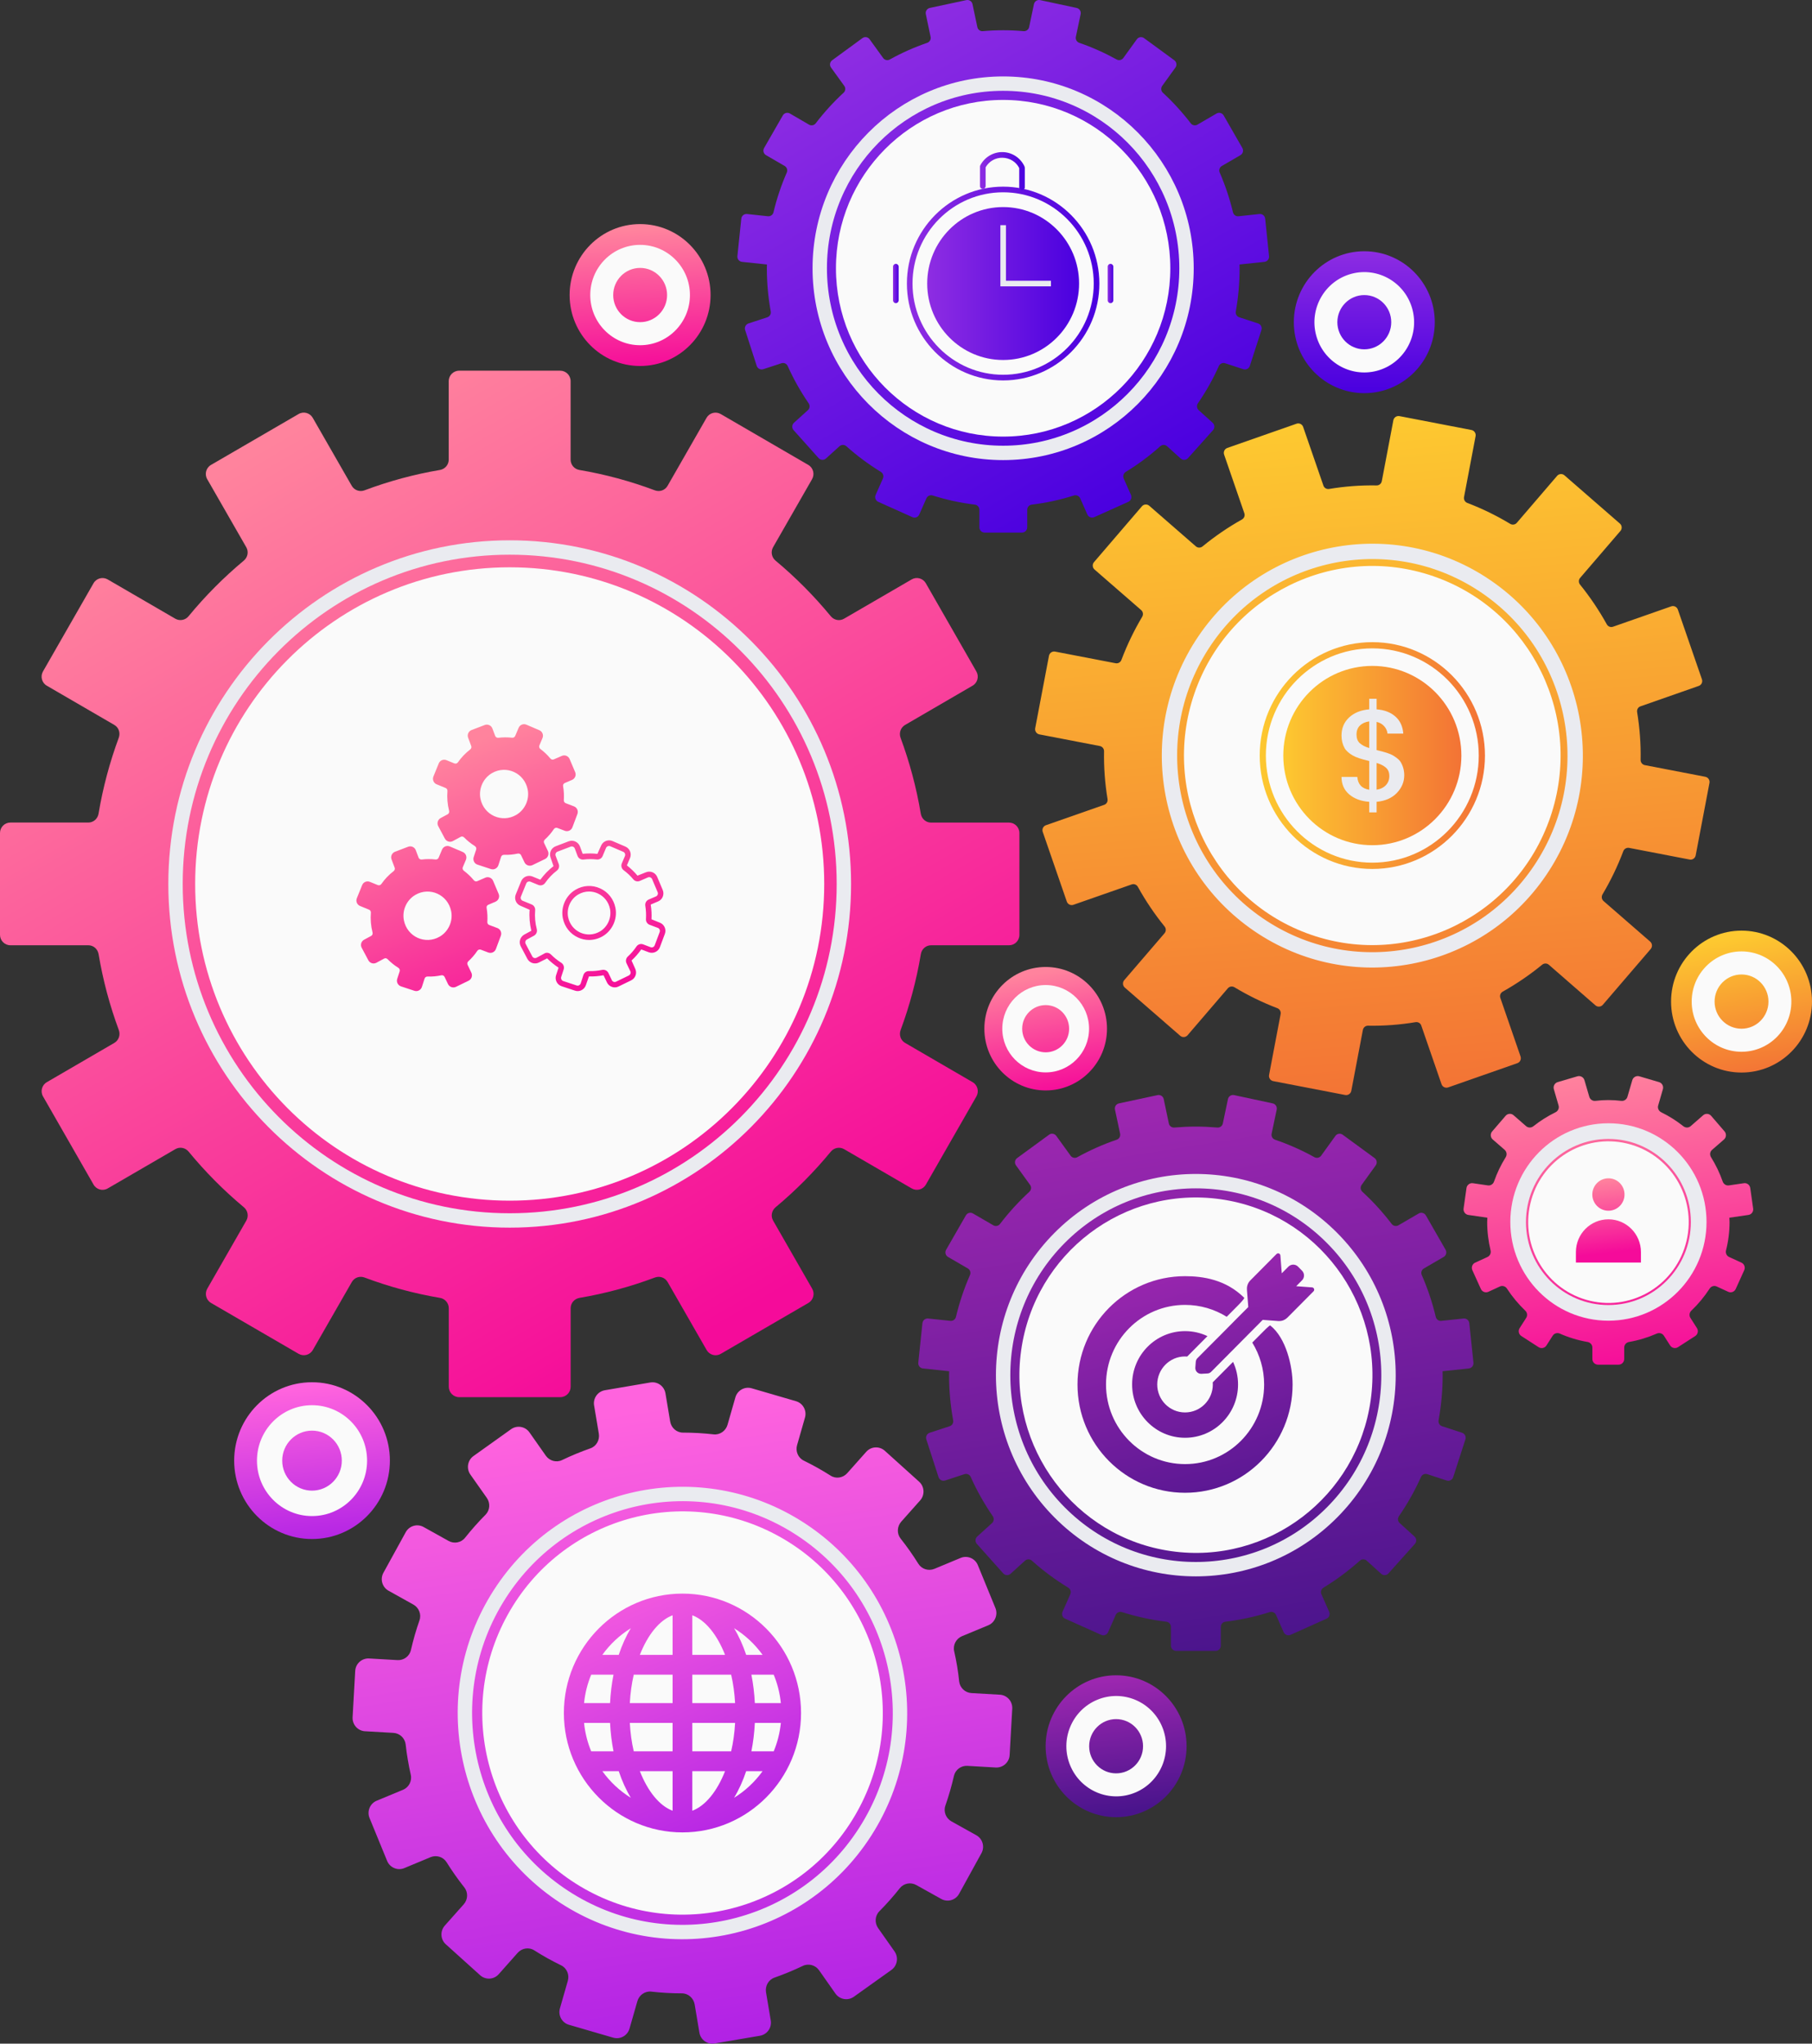 <svg width="133" height="150" viewBox="0 0 133 150" fill="none" xmlns="http://www.w3.org/2000/svg">
<rect x="0" y="0" width="133" height="150" fill="#333333" stroke="none"/>
<path d="M46.983 26.863C49.84 26.863 52.156 24.531 52.156 21.655C52.156 18.779 49.84 16.447 46.983 16.447C44.126 16.447 41.81 18.779 41.81 21.655C41.81 24.531 44.126 26.863 46.983 26.863Z" fill="url(#paint0_linear_8_548)"/>
<path d="M46.983 25.338C49.003 25.338 50.641 23.689 50.641 21.655C50.641 19.621 49.003 17.972 46.983 17.972C44.963 17.972 43.325 19.621 43.325 21.655C43.325 23.689 44.963 25.338 46.983 25.338Z" fill="#FAFAFA"/>
<path d="M48.964 21.655C48.964 22.754 48.078 23.645 46.986 23.645C45.895 23.645 45.009 22.754 45.009 21.655C45.009 20.556 45.895 19.664 46.986 19.664C48.078 19.664 48.964 20.556 48.964 21.655Z" fill="url(#paint1_linear_8_548)"/>
<path d="M22.902 112.96C26.058 112.96 28.617 110.384 28.617 107.206C28.617 104.029 26.058 101.453 22.902 101.453C19.746 101.453 17.188 104.029 17.188 107.206C17.188 110.384 19.746 112.96 22.902 112.96Z" fill="url(#paint2_linear_8_548)"/>
<path d="M22.902 111.275C25.134 111.275 26.944 109.454 26.944 107.207C26.944 104.959 25.134 103.138 22.902 103.138C20.671 103.138 18.861 104.959 18.861 107.207C18.861 109.454 20.671 111.275 22.902 111.275Z" fill="#FAFAFA"/>
<path d="M22.902 109.408C24.11 109.408 25.089 108.422 25.089 107.206C25.089 105.99 24.11 105.005 22.902 105.005C21.694 105.005 20.715 105.99 20.715 107.206C20.715 108.422 21.694 109.408 22.902 109.408Z" fill="url(#paint3_linear_8_548)"/>
<path d="M81.921 133.376C84.778 133.376 87.094 131.045 87.094 128.168C87.094 125.292 84.778 122.961 81.921 122.961C79.065 122.961 76.749 125.292 76.749 128.168C76.749 131.045 79.065 133.376 81.921 133.376Z" fill="url(#paint4_linear_8_548)"/>
<path d="M83.337 131.564C85.202 130.78 86.083 128.624 85.305 126.746C84.527 124.869 82.385 123.982 80.52 124.766C78.656 125.549 77.775 127.706 78.553 129.583C79.331 131.46 81.473 132.347 83.337 131.564Z" fill="#FAFAFA"/>
<path d="M81.921 130.159C83.013 130.159 83.899 129.268 83.899 128.169C83.899 127.069 83.013 126.178 81.921 126.178C80.83 126.178 79.944 127.069 79.944 128.169C79.944 129.268 80.83 130.159 81.921 130.159Z" fill="url(#paint5_linear_8_548)"/>
<path d="M127.827 78.722C130.684 78.722 133 76.39 133 73.514C133 70.638 130.684 68.306 127.827 68.306C124.971 68.306 122.655 70.638 122.655 73.514C122.655 76.39 124.971 78.722 127.827 78.722Z" fill="url(#paint6_linear_8_548)"/>
<path d="M127.827 77.197C129.848 77.197 131.485 75.548 131.485 73.514C131.485 71.48 129.848 69.831 127.827 69.831C125.807 69.831 124.169 71.48 124.169 73.514C124.169 75.548 125.807 77.197 127.827 77.197Z" fill="#FAFAFA"/>
<path d="M127.827 75.505C128.919 75.505 129.804 74.614 129.804 73.514C129.804 72.415 128.919 71.524 127.827 71.524C126.735 71.524 125.85 72.415 125.85 73.514C125.85 74.614 126.735 75.505 127.827 75.505Z" fill="url(#paint7_linear_8_548)"/>
<path d="M76.753 80.036C79.238 80.036 81.253 78.007 81.253 75.505C81.253 73.002 79.238 70.974 76.753 70.974C74.267 70.974 72.252 73.002 72.252 75.505C72.252 78.007 74.267 80.036 76.753 80.036Z" fill="url(#paint8_linear_8_548)"/>
<path d="M76.753 78.711C78.512 78.711 79.937 77.275 79.937 75.505C79.937 73.734 78.512 72.299 76.753 72.299C74.994 72.299 73.568 73.734 73.568 75.505C73.568 77.275 74.994 78.711 76.753 78.711Z" fill="#FAFAFA"/>
<path d="M78.473 75.505C78.473 76.462 77.703 77.237 76.752 77.237C75.802 77.237 75.028 76.462 75.028 75.505C75.028 74.548 75.798 73.772 76.752 73.772C77.703 73.772 78.473 74.548 78.473 75.505Z" fill="url(#paint9_linear_8_548)"/>
<path d="M100.139 28.857C102.996 28.857 105.312 26.525 105.312 23.649C105.312 20.773 102.996 18.441 100.139 18.441C97.283 18.441 94.967 20.773 94.967 23.649C94.967 26.525 97.283 28.857 100.139 28.857Z" fill="url(#paint10_linear_8_548)"/>
<path d="M101.074 27.214C103.026 26.692 104.19 24.676 103.672 22.71C103.155 20.744 101.152 19.573 99.199 20.094C97.247 20.615 96.083 22.631 96.601 24.597C97.118 26.563 99.121 27.735 101.074 27.214Z" fill="#FAFAFA"/>
<path d="M102.117 23.649C102.117 24.748 101.231 25.64 100.139 25.64C99.048 25.64 98.162 24.748 98.162 23.649C98.162 22.55 99.048 21.658 100.139 21.658C101.231 21.658 102.117 22.546 102.117 23.649Z" fill="url(#paint11_linear_8_548)"/>
<path d="M70.254 122.302C70.192 121.931 70.12 121.563 70.037 121.199C69.932 120.741 70.178 120.271 70.608 120.093L72.538 119.292C73.03 119.088 73.265 118.517 73.062 118.022L71.772 114.874C71.57 114.379 71.002 114.143 70.511 114.347L68.588 115.147C68.157 115.325 67.659 115.176 67.409 114.78C67.008 114.135 66.571 113.517 66.104 112.927C65.815 112.56 65.841 112.036 66.151 111.686L67.539 110.125C67.894 109.725 67.861 109.11 67.463 108.753L64.944 106.482C64.546 106.125 63.936 106.158 63.581 106.559L62.186 108.127C61.875 108.476 61.358 108.56 60.968 108.309C60.332 107.905 59.674 107.537 58.998 107.206C58.579 107.003 58.376 106.518 58.506 106.067L59.085 104.047C59.233 103.531 58.937 102.992 58.423 102.843L55.174 101.897C54.66 101.747 54.126 102.046 53.977 102.563L53.399 104.579C53.269 105.026 52.842 105.328 52.38 105.278C51.639 105.194 50.887 105.15 50.128 105.15C49.661 105.15 49.271 104.801 49.191 104.339L48.844 102.268C48.754 101.737 48.255 101.38 47.731 101.471L44.399 102.039C43.871 102.13 43.517 102.632 43.607 103.159L43.954 105.23C44.03 105.692 43.773 106.151 43.336 106.304C42.62 106.555 41.926 106.842 41.254 107.166C40.834 107.366 40.332 107.225 40.065 106.846L38.861 105.132C38.554 104.695 37.95 104.59 37.513 104.899L34.755 106.868C34.321 107.177 34.216 107.785 34.523 108.225L35.731 109.939C35.998 110.322 35.966 110.846 35.637 111.177C35.105 111.712 34.603 112.279 34.133 112.869C33.844 113.233 33.327 113.328 32.922 113.098L31.093 112.079C30.627 111.817 30.038 111.988 29.781 112.458L28.144 115.435C27.883 115.904 28.053 116.497 28.52 116.756L30.341 117.771C30.746 117.997 30.945 118.484 30.79 118.928C30.54 119.642 30.33 120.37 30.161 121.112C30.056 121.567 29.633 121.876 29.17 121.847L27.092 121.727C26.56 121.698 26.101 122.105 26.072 122.644L25.881 126.043C25.852 126.578 26.257 127.04 26.792 127.069L28.874 127.189C29.34 127.215 29.723 127.575 29.777 128.045C29.817 128.416 29.868 128.787 29.933 129.158C29.994 129.53 30.067 129.897 30.15 130.261C30.255 130.72 30.009 131.189 29.579 131.367L27.648 132.168C27.157 132.372 26.922 132.943 27.124 133.438L28.415 136.586C28.617 137.081 29.185 137.318 29.676 137.114L31.599 136.313C32.029 136.135 32.528 136.284 32.778 136.681C33.179 137.325 33.616 137.943 34.082 138.533C34.372 138.901 34.346 139.425 34.035 139.774L32.647 141.335C32.293 141.736 32.326 142.351 32.723 142.707L35.243 144.978C35.64 145.335 36.251 145.302 36.605 144.902L37.997 143.333C38.308 142.984 38.825 142.9 39.215 143.151C39.851 143.555 40.509 143.923 41.185 144.25C41.605 144.454 41.807 144.938 41.677 145.389L41.098 147.409C40.95 147.926 41.247 148.465 41.76 148.614L45.009 149.56C45.523 149.709 46.058 149.411 46.206 148.894L46.784 146.878C46.914 146.43 47.341 146.128 47.803 146.179C48.544 146.263 49.296 146.306 50.052 146.306C50.518 146.306 50.908 146.656 50.988 147.118L51.335 149.189C51.425 149.72 51.924 150.077 52.448 149.986L55.781 149.418C56.309 149.327 56.663 148.825 56.573 148.297L56.226 146.226C56.15 145.764 56.406 145.306 56.844 145.153C57.559 144.902 58.253 144.614 58.929 144.29C59.349 144.09 59.851 144.232 60.118 144.611L61.322 146.325C61.63 146.761 62.233 146.867 62.67 146.558L65.428 144.589C65.862 144.279 65.967 143.672 65.66 143.231L64.453 141.517C64.185 141.135 64.218 140.611 64.546 140.28C65.078 139.745 65.58 139.177 66.046 138.588C66.336 138.224 66.853 138.129 67.257 138.358L69.086 139.377C69.553 139.639 70.142 139.468 70.398 138.999L72.036 136.022C72.296 135.552 72.126 134.959 71.66 134.701L69.838 133.686C69.433 133.46 69.235 132.972 69.39 132.528C69.639 131.815 69.849 131.087 70.019 130.345C70.124 129.89 70.547 129.58 71.009 129.61L73.088 129.73C73.619 129.759 74.078 129.351 74.107 128.813L74.299 125.414C74.328 124.879 73.923 124.416 73.388 124.387L71.306 124.267C70.84 124.242 70.456 123.881 70.402 123.412C70.366 123.044 70.315 122.673 70.254 122.302Z" fill="url(#paint12_linear_8_548)"/>
<path d="M63.496 134.462C68.286 127.009 66.167 117.057 58.764 112.234C51.361 107.412 41.476 109.545 36.686 116.999C31.896 124.453 34.015 134.405 41.419 139.227C48.822 144.049 58.706 141.916 63.496 134.462Z" stroke="#EAEBF0" stroke-width="1.056" stroke-miterlimit="10"/>
<path d="M62.928 132.949C66.888 125.814 64.353 116.799 57.267 112.813C50.181 108.826 41.227 111.378 37.267 118.513C33.308 125.647 35.843 134.662 42.929 138.649C50.015 142.635 58.969 140.083 62.928 132.949Z" fill="#FAFAFA"/>
<path d="M50.092 116.967C45.291 116.967 41.388 120.897 41.388 125.73C41.388 130.563 45.291 134.493 50.092 134.493C54.892 134.493 58.796 130.563 58.796 125.73C58.796 120.897 54.892 116.967 50.092 116.967ZM46.304 119.507C45.953 120.082 45.657 120.741 45.414 121.461H44.211C44.775 120.679 45.483 120.013 46.304 119.507ZM43.394 122.917H45.031C44.901 123.576 44.814 124.274 44.778 125.002H42.87C42.942 124.271 43.123 123.568 43.394 122.917ZM43.394 128.543C43.123 127.892 42.942 127.189 42.87 126.458H44.778C44.814 127.186 44.901 127.881 45.031 128.543H43.394ZM44.211 129.999H45.414C45.657 130.719 45.953 131.378 46.304 131.953C45.483 131.447 44.775 130.781 44.211 129.999ZM49.369 132.903C48.396 132.539 47.543 131.469 46.965 129.999H49.369V132.903ZM49.369 128.543H46.517C46.365 127.888 46.267 127.186 46.228 126.458H49.369V128.543ZM49.369 125.002H46.228C46.267 124.274 46.365 123.572 46.517 122.917H49.369V125.002ZM49.369 121.461H46.965C47.543 119.991 48.396 118.921 49.369 118.557V121.461ZM56.79 122.917C57.061 123.568 57.241 124.271 57.314 125.002H55.405C55.369 124.274 55.282 123.576 55.152 122.917H56.79ZM55.973 121.461H54.769C54.527 120.741 54.23 120.082 53.88 119.507C54.7 120.013 55.409 120.679 55.973 121.461ZM50.815 118.557C51.787 118.921 52.64 119.991 53.218 121.461H50.815V118.557ZM50.815 122.917H53.667C53.818 123.572 53.916 124.274 53.956 125.002H50.815V122.917ZM50.815 132.903V129.999H53.218C52.64 131.469 51.787 132.539 50.815 132.903ZM50.815 128.543V126.458H53.956C53.916 127.186 53.818 127.888 53.667 128.543H50.815ZM53.88 131.953C54.23 131.378 54.527 130.719 54.769 129.999H55.973C55.409 130.781 54.7 131.447 53.88 131.953ZM56.79 128.543H55.152C55.282 127.881 55.369 127.186 55.405 126.458H57.314C57.241 127.189 57.061 127.892 56.79 128.543Z" fill="url(#paint13_linear_8_548)"/>
<path d="M126.949 89.691C126.949 89.585 126.938 89.483 126.935 89.377L128.33 89.174C128.558 89.141 128.717 88.93 128.681 88.701L128.467 87.198C128.435 86.968 128.225 86.808 127.997 86.845L126.899 87.005C126.7 87.034 126.515 86.914 126.447 86.725C126.226 86.095 125.937 85.494 125.59 84.938C125.478 84.759 125.507 84.53 125.666 84.395L126.541 83.635C126.714 83.482 126.732 83.22 126.584 83.045L125.597 81.899C125.445 81.724 125.185 81.706 125.012 81.855L124.094 82.656C123.942 82.79 123.718 82.79 123.559 82.663C123.056 82.266 122.514 81.921 121.932 81.637C121.748 81.546 121.65 81.338 121.708 81.142L122.055 79.945C122.12 79.723 121.994 79.49 121.773 79.424L120.327 78.998C120.107 78.933 119.875 79.06 119.81 79.282L119.452 80.505C119.395 80.701 119.203 80.825 119.001 80.8C118.69 80.763 118.375 80.742 118.054 80.742C117.732 80.742 117.417 80.763 117.107 80.8C116.904 80.825 116.713 80.701 116.655 80.505L116.297 79.282C116.232 79.06 116 78.933 115.78 78.998L114.334 79.424C114.114 79.49 113.987 79.723 114.052 79.945L114.399 81.142C114.457 81.342 114.359 81.546 114.175 81.637C113.597 81.921 113.051 82.266 112.548 82.663C112.389 82.79 112.169 82.79 112.014 82.656L111.095 81.855C110.922 81.702 110.658 81.724 110.51 81.899L109.523 83.045C109.371 83.22 109.393 83.486 109.566 83.635L110.441 84.395C110.597 84.534 110.626 84.763 110.517 84.938C110.17 85.494 109.881 86.091 109.66 86.725C109.595 86.914 109.407 87.034 109.209 87.005L108.11 86.845C107.882 86.812 107.672 86.972 107.64 87.198L107.427 88.701C107.394 88.93 107.553 89.141 107.777 89.174L109.172 89.377C109.169 89.483 109.158 89.585 109.158 89.691C109.158 90.411 109.248 91.106 109.407 91.776C109.454 91.972 109.364 92.176 109.18 92.26L108.276 92.675C108.066 92.769 107.976 93.02 108.07 93.228L108.695 94.607C108.789 94.818 109.039 94.909 109.245 94.815L110.091 94.425C110.279 94.338 110.499 94.407 110.611 94.582C110.994 95.171 111.446 95.713 111.952 96.198C112.1 96.336 112.133 96.558 112.021 96.729L111.54 97.482C111.417 97.675 111.471 97.937 111.667 98.061L112.935 98.88C113.127 99.003 113.387 98.949 113.51 98.752L113.969 98.035C114.081 97.861 114.302 97.799 114.49 97.882C115.133 98.166 115.816 98.374 116.528 98.498C116.731 98.534 116.879 98.701 116.879 98.909V99.746C116.879 99.979 117.067 100.164 117.294 100.164H118.802C119.033 100.164 119.217 99.975 119.217 99.746V98.909C119.217 98.701 119.366 98.534 119.568 98.498C120.28 98.374 120.963 98.163 121.607 97.882C121.795 97.799 122.015 97.861 122.127 98.035L122.586 98.752C122.709 98.945 122.966 99.003 123.161 98.88L124.43 98.061C124.621 97.937 124.679 97.675 124.556 97.482L124.076 96.729C123.967 96.558 124 96.336 124.144 96.198C124.654 95.713 125.102 95.171 125.485 94.582C125.597 94.407 125.818 94.338 126.006 94.425L126.852 94.815C127.061 94.909 127.307 94.818 127.401 94.607L128.026 93.228C128.12 93.017 128.03 92.769 127.82 92.675L126.917 92.26C126.732 92.176 126.642 91.972 126.689 91.776C126.859 91.106 126.949 90.407 126.949 89.691Z" fill="url(#paint14_linear_8_548)"/>
<path d="M118.057 96.361C121.716 96.361 124.683 93.375 124.683 89.691C124.683 86.006 121.716 83.02 118.057 83.02C114.398 83.02 111.432 86.006 111.432 89.691C111.432 93.375 114.398 96.361 118.057 96.361Z" stroke="#EAEBF0" stroke-width="1.15" stroke-miterlimit="10"/>
<path d="M123.793 91.065C124.541 87.877 122.58 84.682 119.413 83.929C116.247 83.176 113.073 85.15 112.326 88.339C111.578 91.527 113.539 94.722 116.706 95.475C119.872 96.228 123.046 94.253 123.793 91.065Z" fill="#FAFAFA"/>
<path d="M119.239 87.674C119.239 88.333 118.708 88.864 118.057 88.864C117.403 88.864 116.875 88.329 116.875 87.674C116.875 87.016 117.406 86.484 118.057 86.484C118.711 86.481 119.239 87.016 119.239 87.674Z" fill="url(#paint15_linear_8_548)"/>
<path d="M120.443 92.668H115.671V91.896C115.671 90.568 116.741 89.494 118.057 89.494C119.376 89.494 120.443 90.571 120.443 91.896V92.668Z" fill="url(#paint16_linear_8_548)"/>
<path d="M105.89 100.932C105.89 100.838 105.883 100.739 105.883 100.645L107.81 100.441C108.019 100.419 108.171 100.23 108.15 100.019L107.846 97.118C107.824 96.907 107.636 96.754 107.427 96.776L105.793 96.947C105.601 96.969 105.428 96.842 105.384 96.653C105.131 95.594 104.788 94.567 104.358 93.588C104.278 93.41 104.343 93.199 104.513 93.101L105.966 92.256C106.147 92.151 106.212 91.914 106.107 91.732L104.658 89.207C104.553 89.025 104.318 88.959 104.137 89.065L102.641 89.934C102.475 90.029 102.265 89.986 102.149 89.833C101.502 88.985 100.783 88.195 99.999 87.474C99.854 87.343 99.832 87.125 99.944 86.969L100.978 85.535C101.101 85.364 101.065 85.123 100.895 85L98.553 83.286C98.383 83.162 98.144 83.198 98.021 83.369L96.97 84.825C96.858 84.981 96.648 85.025 96.478 84.934C95.56 84.425 94.595 83.995 93.59 83.653C93.406 83.591 93.297 83.402 93.337 83.213L93.709 81.441C93.752 81.233 93.622 81.029 93.416 80.986L90.582 80.378C90.376 80.334 90.174 80.465 90.131 80.673L89.755 82.46C89.715 82.649 89.541 82.776 89.35 82.758C88.829 82.714 88.305 82.689 87.774 82.689C87.243 82.689 86.719 82.714 86.198 82.758C86.006 82.776 85.833 82.649 85.793 82.46L85.417 80.673C85.374 80.465 85.171 80.334 84.965 80.378L82.132 80.986C81.925 81.029 81.795 81.233 81.839 81.441L82.215 83.213C82.254 83.402 82.146 83.591 81.962 83.653C80.957 83.995 79.992 84.428 79.074 84.934C78.904 85.029 78.694 84.981 78.582 84.825L77.53 83.369C77.407 83.198 77.169 83.158 76.999 83.286L74.656 85C74.487 85.123 74.447 85.364 74.573 85.535L75.607 86.969C75.723 87.125 75.698 87.343 75.553 87.474C74.772 88.195 74.049 88.985 73.402 89.833C73.287 89.986 73.077 90.029 72.911 89.934L71.414 89.065C71.234 88.959 70.999 89.021 70.894 89.207L69.444 91.732C69.339 91.914 69.401 92.151 69.585 92.256L71.038 93.101C71.208 93.199 71.273 93.406 71.194 93.588C70.767 94.567 70.42 95.59 70.167 96.653C70.124 96.842 69.95 96.966 69.759 96.947L68.125 96.776C67.915 96.754 67.727 96.907 67.706 97.118L67.402 100.019C67.38 100.23 67.532 100.419 67.742 100.441L69.668 100.645C69.668 100.739 69.661 100.834 69.661 100.932C69.661 102.064 69.766 103.174 69.961 104.248C69.997 104.437 69.889 104.623 69.704 104.681L68.237 105.161C68.038 105.227 67.926 105.445 67.991 105.645L68.888 108.418C68.953 108.618 69.169 108.731 69.368 108.666L70.789 108.2C70.973 108.138 71.172 108.229 71.251 108.407C71.703 109.419 72.249 110.384 72.871 111.286C72.979 111.446 72.958 111.661 72.817 111.788L71.729 112.775C71.573 112.916 71.559 113.16 71.7 113.317L73.637 115.482C73.778 115.639 74.02 115.653 74.176 115.511L75.235 114.55C75.379 114.419 75.596 114.419 75.741 114.55C76.565 115.289 77.458 115.952 78.409 116.53C78.575 116.632 78.64 116.836 78.56 117.014L77.989 118.303C77.902 118.495 77.989 118.725 78.184 118.808L80.83 119.995C81.022 120.082 81.25 119.995 81.333 119.798L81.893 118.532C81.972 118.354 82.171 118.266 82.356 118.324C83.404 118.656 84.488 118.896 85.609 119.03C85.8 119.052 85.945 119.212 85.945 119.409V120.785C85.945 120.996 86.115 121.17 86.328 121.17H89.223C89.433 121.17 89.607 120.999 89.607 120.785V119.409C89.607 119.216 89.751 119.052 89.943 119.03C91.063 118.896 92.148 118.656 93.196 118.324C93.38 118.266 93.579 118.354 93.659 118.532L94.219 119.798C94.306 119.991 94.53 120.079 94.721 119.995L97.367 118.808C97.559 118.721 97.645 118.495 97.562 118.303L96.991 117.014C96.912 116.836 96.98 116.632 97.143 116.53C98.094 115.952 98.983 115.289 99.811 114.55C99.955 114.419 100.172 114.419 100.317 114.55L101.376 115.511C101.531 115.653 101.773 115.642 101.914 115.482L103.852 113.317C103.993 113.16 103.982 112.916 103.823 112.775L102.735 111.788C102.594 111.657 102.569 111.446 102.681 111.286C103.302 110.384 103.845 109.419 104.3 108.407C104.38 108.229 104.578 108.138 104.763 108.2L106.183 108.666C106.382 108.731 106.599 108.622 106.664 108.418L107.56 105.645C107.625 105.445 107.517 105.227 107.315 105.161L105.847 104.681C105.666 104.623 105.558 104.437 105.59 104.248C105.786 103.174 105.89 102.064 105.89 100.932Z" fill="url(#paint17_linear_8_548)"/>
<path d="M97.774 111.003C103.297 105.442 103.297 96.425 97.774 90.864C92.25 85.303 83.295 85.303 77.771 90.864C72.248 96.425 72.248 105.442 77.771 111.003C83.295 116.564 92.25 116.564 97.774 111.003Z" stroke="#EAEBF0" stroke-width="1.056" stroke-miterlimit="10"/>
<path d="M100.61 102.75C101.605 95.617 96.668 89.021 89.583 88.019C82.497 87.017 75.947 91.988 74.951 99.121C73.956 106.255 78.893 112.85 85.979 113.852C93.064 114.854 99.615 109.884 100.61 102.75Z" fill="#FAFAFA"/>
<path d="M86.982 109.565C91.345 109.565 94.876 106.006 94.876 101.617C94.876 100.267 94.396 98.196 93.236 97.286C93.185 97.246 92.639 97.814 92.639 97.814L91.916 98.541C92.466 99.437 92.787 100.488 92.787 101.617C92.787 104.845 90.188 107.461 86.986 107.461C83.78 107.461 81.181 104.845 81.181 101.617C81.181 98.389 83.78 95.776 86.982 95.776C88.106 95.776 89.151 96.096 90.04 96.649L90.694 95.99C90.694 95.99 91.388 95.314 91.323 95.252C89.968 93.912 88.291 93.668 86.982 93.668C82.623 93.668 79.088 97.228 79.088 101.617C79.084 106.006 82.623 109.565 86.982 109.565Z" fill="url(#paint18_linear_8_548)"/>
<path d="M86.982 99.56C87.033 99.56 87.087 99.564 87.138 99.568L88.594 98.101L88.627 98.068C88.128 97.832 87.572 97.701 86.982 97.701C84.835 97.701 83.097 99.451 83.097 101.613C83.097 103.775 84.835 105.529 86.982 105.529C89.129 105.529 90.872 103.778 90.872 101.617C90.872 101.027 90.742 100.467 90.507 99.961L90.474 99.99L89.014 101.46C89.017 101.511 89.021 101.562 89.021 101.617C89.021 102.748 88.11 103.669 86.979 103.669C85.851 103.669 84.94 102.748 84.94 101.617C84.944 100.481 85.855 99.56 86.982 99.56Z" fill="url(#paint19_linear_8_548)"/>
<path d="M95.14 94.404L95.567 93.974C95.762 93.778 95.762 93.461 95.567 93.264L95.274 92.966C95.176 92.868 95.046 92.82 94.92 92.82C94.797 92.82 94.667 92.871 94.569 92.966L94.081 93.457L93.98 92.147C93.973 92.053 93.897 91.991 93.814 91.991C93.77 91.991 93.731 92.005 93.694 92.042L91.771 93.981C91.598 94.156 91.508 94.4 91.526 94.644L91.529 94.72L91.623 95.932L90.926 96.631L89.675 97.894L89.646 97.923L88.431 99.142L87.893 99.684C87.821 99.753 87.777 99.848 87.77 99.95L87.737 100.376C87.719 100.623 87.911 100.834 88.157 100.834H88.182L88.627 100.809C88.731 100.805 88.829 100.761 88.901 100.685L92.682 96.875L93.781 96.958L93.828 96.962C93.85 96.962 93.871 96.962 93.893 96.962C94.117 96.962 94.327 96.875 94.49 96.715L96.413 94.778C96.514 94.677 96.449 94.502 96.308 94.491L95.14 94.404Z" fill="url(#paint20_linear_8_548)"/>
<path d="M124.462 62.785L125.474 57.465C125.514 57.258 125.377 57.054 125.171 57.014L120.728 56.158C120.548 56.122 120.417 55.962 120.421 55.776C120.443 54.586 120.352 53.411 120.164 52.264C120.136 52.079 120.237 51.901 120.414 51.842L124.686 50.346C124.885 50.277 124.99 50.059 124.921 49.859L123.154 44.742C123.085 44.542 122.868 44.436 122.669 44.505L118.393 46.001C118.22 46.063 118.028 45.987 117.938 45.823C117.37 44.797 116.712 43.821 115.975 42.908C115.859 42.762 115.859 42.559 115.979 42.417L118.939 38.97C119.076 38.81 119.058 38.566 118.899 38.428L114.829 34.887C114.67 34.749 114.428 34.767 114.291 34.927L111.334 38.373C111.211 38.515 111.009 38.544 110.85 38.45C109.859 37.853 108.807 37.336 107.701 36.914C107.528 36.849 107.427 36.67 107.459 36.485L108.308 32.012C108.348 31.805 108.211 31.601 108.005 31.561L102.72 30.542C102.514 30.502 102.312 30.64 102.272 30.847L101.423 35.32C101.386 35.502 101.227 35.633 101.043 35.629C99.861 35.608 98.694 35.699 97.555 35.888C97.371 35.917 97.194 35.815 97.136 35.637L95.65 31.335C95.581 31.135 95.365 31.029 95.166 31.099L90.084 32.878C89.885 32.947 89.78 33.166 89.849 33.366L91.334 37.671C91.396 37.846 91.32 38.039 91.157 38.13C90.138 38.701 89.169 39.363 88.265 40.106C88.121 40.222 87.918 40.222 87.777 40.102L84.354 37.121C84.195 36.983 83.953 37.001 83.816 37.161L80.299 41.259C80.161 41.419 80.18 41.663 80.338 41.802L83.762 44.779C83.903 44.902 83.931 45.106 83.838 45.266C83.245 46.263 82.731 47.322 82.312 48.436C82.247 48.611 82.07 48.712 81.886 48.68L77.443 47.825C77.237 47.785 77.035 47.923 76.995 48.13L75.983 53.451C75.943 53.658 76.081 53.862 76.287 53.902L80.729 54.757C80.91 54.794 81.04 54.954 81.036 55.139C81.014 56.33 81.105 57.505 81.293 58.651C81.322 58.837 81.221 59.015 81.043 59.074L76.771 60.569C76.572 60.638 76.467 60.857 76.536 61.057L78.303 66.174C78.372 66.374 78.589 66.479 78.788 66.41L83.064 64.915C83.237 64.853 83.429 64.929 83.519 65.093C84.087 66.119 84.745 67.094 85.482 68.004C85.598 68.15 85.598 68.354 85.478 68.496L82.518 71.942C82.381 72.102 82.399 72.346 82.558 72.484L86.628 76.025C86.787 76.163 87.029 76.145 87.167 75.985L90.123 72.539C90.246 72.397 90.449 72.368 90.608 72.462C91.598 73.059 92.65 73.576 93.756 73.998C93.93 74.064 94.031 74.242 93.998 74.427L93.149 78.9C93.109 79.108 93.246 79.311 93.452 79.351L98.737 80.37C98.943 80.41 99.145 80.272 99.185 80.065L100.035 75.592C100.071 75.41 100.23 75.279 100.414 75.283C101.596 75.305 102.764 75.214 103.902 75.024C104.087 74.995 104.264 75.097 104.322 75.275L105.807 79.577C105.876 79.777 106.093 79.883 106.292 79.814L111.374 78.034C111.572 77.965 111.677 77.746 111.609 77.546L110.123 73.241C110.062 73.066 110.137 72.874 110.3 72.783C111.319 72.211 112.288 71.549 113.195 70.806C113.34 70.69 113.542 70.69 113.683 70.81L117.106 73.791C117.266 73.929 117.508 73.911 117.645 73.751L121.162 69.653C121.299 69.493 121.281 69.249 121.122 69.111L117.699 66.134C117.558 66.01 117.529 65.806 117.623 65.646C118.216 64.649 118.729 63.59 119.149 62.476C119.214 62.301 119.391 62.2 119.575 62.232L124.018 63.088C124.22 63.131 124.422 62.993 124.462 62.785Z" fill="url(#paint21_linear_8_548)"/>
<path d="M113.037 63.895C117.663 57.051 115.902 47.727 109.105 43.069C102.307 38.411 93.046 40.184 88.42 47.028C83.794 53.872 85.554 63.196 92.352 67.854C99.15 72.511 108.411 70.739 113.037 63.895Z" stroke="#EAEBF0" stroke-width="1.127" stroke-miterlimit="10"/>
<path d="M113.794 59.971C116.272 52.704 112.43 44.79 105.212 42.295C97.993 39.8 90.133 43.669 87.655 50.936C85.177 58.203 89.019 66.117 96.238 68.612C103.456 71.107 111.316 67.239 113.794 59.971Z" fill="#FAFAFA"/>
<path d="M100.729 63.779C96.171 63.779 92.462 60.045 92.462 55.456C92.462 50.867 96.171 47.133 100.729 47.133C105.287 47.133 108.995 50.867 108.995 55.456C108.995 60.045 105.287 63.779 100.729 63.779ZM100.729 47.588C96.42 47.588 92.914 51.118 92.914 55.452C92.914 59.79 96.42 63.317 100.729 63.317C105.037 63.317 108.54 59.787 108.54 55.452C108.54 51.118 105.037 47.588 100.729 47.588Z" fill="url(#paint22_linear_8_548)"/>
<path d="M107.264 55.456C107.264 59.092 104.34 62.036 100.729 62.036C97.121 62.036 94.193 59.092 94.193 55.456C94.193 51.824 97.118 48.876 100.729 48.876C104.336 48.876 107.264 51.82 107.264 55.456Z" fill="url(#paint23_linear_8_548)"/>
<path d="M103.071 56.897C103.071 57.389 102.89 57.822 102.529 58.2C102.167 58.575 101.672 58.793 101.043 58.851V59.627H100.501V58.851C99.89 58.808 99.402 58.622 99.026 58.302C98.654 57.982 98.466 57.552 98.466 57.025H99.626C99.669 57.567 99.962 57.88 100.501 57.964V55.856C99.922 55.722 99.518 55.587 99.283 55.445C98.997 55.278 98.798 55.099 98.694 54.91C98.542 54.641 98.466 54.335 98.466 53.989C98.466 53.447 98.654 53.003 99.026 52.657C99.402 52.312 99.89 52.115 100.501 52.064V51.289H101.043V52.064C101.614 52.108 102.073 52.283 102.417 52.588C102.764 52.89 102.959 53.309 103.002 53.847H101.842C101.824 53.644 101.741 53.462 101.6 53.302C101.455 53.141 101.271 53.036 101.043 52.985V55.056C101.647 55.194 102.048 55.325 102.25 55.449C102.55 55.634 102.738 55.798 102.811 55.936C102.984 56.227 103.071 56.551 103.071 56.897ZM99.821 53.251C99.651 53.414 99.568 53.633 99.568 53.913C99.568 54.19 99.648 54.404 99.811 54.55C99.973 54.695 100.201 54.816 100.501 54.903V52.949C100.215 52.989 99.991 53.087 99.821 53.251ZM101.73 57.621C101.896 57.439 101.976 57.221 101.976 56.959C101.976 56.701 101.896 56.497 101.733 56.351C101.571 56.206 101.343 56.086 101.043 55.998V57.96C101.336 57.916 101.564 57.803 101.73 57.621Z" fill="#EAEBF0"/>
<path d="M90.987 19.689C90.987 19.599 90.98 19.508 90.98 19.413L92.809 19.22C93.018 19.198 93.17 19.009 93.148 18.798L92.863 16.05C92.841 15.839 92.653 15.686 92.444 15.708L90.907 15.872C90.716 15.894 90.542 15.766 90.499 15.577C90.257 14.573 89.931 13.597 89.527 12.669C89.447 12.491 89.512 12.28 89.682 12.182L91.049 11.388C91.229 11.283 91.294 11.046 91.189 10.864L89.816 8.473C89.711 8.291 89.476 8.226 89.295 8.331L87.889 9.15C87.723 9.245 87.513 9.201 87.398 9.048C86.783 8.244 86.1 7.494 85.359 6.81C85.215 6.679 85.193 6.461 85.305 6.304L86.277 4.958C86.4 4.787 86.364 4.547 86.194 4.423L83.975 2.8C83.805 2.676 83.566 2.712 83.443 2.883L82.453 4.255C82.341 4.412 82.131 4.456 81.961 4.365C81.09 3.884 80.176 3.473 79.221 3.145C79.037 3.084 78.929 2.894 78.968 2.705L79.319 1.038C79.362 0.831 79.232 0.627 79.026 0.583L76.344 0.008C76.138 -0.035 75.936 0.096 75.892 0.303L75.538 1.985C75.498 2.174 75.325 2.301 75.133 2.287C74.642 2.243 74.143 2.221 73.637 2.221C73.134 2.221 72.636 2.243 72.14 2.287C71.949 2.305 71.775 2.177 71.736 1.985L71.381 0.303C71.338 0.096 71.135 -0.035 70.93 0.008L68.247 0.583C68.041 0.627 67.911 0.831 67.955 1.038L68.305 2.705C68.345 2.894 68.237 3.084 68.052 3.145C67.098 3.473 66.183 3.881 65.312 4.365C65.142 4.459 64.933 4.412 64.821 4.255L63.83 2.883C63.708 2.712 63.469 2.672 63.299 2.8L61.08 4.423C60.91 4.547 60.87 4.787 60.996 4.958L61.969 6.304C62.084 6.461 62.059 6.679 61.915 6.81C61.174 7.494 60.49 8.244 59.876 9.048C59.76 9.201 59.551 9.245 59.384 9.15L57.978 8.331C57.798 8.226 57.563 8.288 57.458 8.473L56.084 10.864C55.979 11.046 56.041 11.283 56.225 11.388L57.592 12.182C57.761 12.28 57.827 12.487 57.747 12.669C57.342 13.601 57.013 14.573 56.775 15.577C56.731 15.766 56.558 15.89 56.366 15.872L54.83 15.708C54.62 15.686 54.432 15.839 54.411 16.05L54.125 18.798C54.103 19.009 54.255 19.198 54.465 19.22L56.294 19.413C56.294 19.504 56.287 19.595 56.287 19.689C56.287 20.77 56.384 21.829 56.572 22.856C56.608 23.045 56.5 23.23 56.319 23.289L54.938 23.74C54.74 23.805 54.627 24.024 54.693 24.224L55.542 26.852C55.607 27.052 55.824 27.165 56.023 27.099L57.357 26.662C57.541 26.6 57.74 26.691 57.819 26.87C58.249 27.831 58.766 28.744 59.355 29.603C59.464 29.763 59.442 29.978 59.298 30.105L58.278 31.029C58.123 31.171 58.108 31.415 58.249 31.572L60.086 33.624C60.227 33.781 60.469 33.795 60.624 33.653L61.618 32.754C61.763 32.623 61.98 32.623 62.124 32.754C62.909 33.457 63.755 34.083 64.654 34.636C64.817 34.738 64.886 34.942 64.806 35.12L64.271 36.328C64.185 36.521 64.271 36.75 64.466 36.834L66.972 37.959C67.163 38.046 67.391 37.959 67.474 37.762L67.998 36.576C68.078 36.397 68.276 36.31 68.461 36.368C69.455 36.681 70.489 36.91 71.551 37.038C71.743 37.06 71.887 37.223 71.887 37.416V38.705C71.887 38.916 72.057 39.09 72.27 39.09H75.014C75.224 39.09 75.397 38.919 75.397 38.705V37.416C75.397 37.223 75.542 37.06 75.733 37.038C76.796 36.91 77.83 36.681 78.824 36.368C79.008 36.31 79.207 36.397 79.287 36.576L79.811 37.762C79.897 37.955 80.121 38.042 80.313 37.959L82.818 36.834C83.01 36.747 83.096 36.521 83.013 36.328L82.478 35.12C82.399 34.942 82.467 34.738 82.63 34.636C83.53 34.086 84.379 33.457 85.16 32.754C85.305 32.623 85.522 32.623 85.666 32.754L86.66 33.653C86.816 33.795 87.058 33.784 87.199 33.624L89.035 31.572C89.176 31.415 89.165 31.171 89.006 31.029L87.983 30.105C87.842 29.974 87.817 29.763 87.925 29.603C88.515 28.744 89.031 27.831 89.462 26.87C89.541 26.691 89.74 26.6 89.924 26.662L91.258 27.099C91.457 27.165 91.674 27.055 91.739 26.852L92.588 24.224C92.653 24.024 92.545 23.805 92.343 23.74L90.962 23.289C90.781 23.23 90.672 23.045 90.709 22.856C90.889 21.829 90.987 20.77 90.987 19.689Z" fill="url(#paint24_linear_8_548)"/>
<path d="M73.629 33.242C81.064 33.242 87.09 27.174 87.09 19.689C87.09 12.204 81.064 6.137 73.629 6.137C66.195 6.137 60.169 12.204 60.169 19.689C60.169 27.174 66.195 33.242 73.629 33.242Z" stroke="#EAEBF0" stroke-width="1.056" stroke-miterlimit="10"/>
<path d="M73.629 32.045C80.407 32.045 85.901 26.513 85.901 19.69C85.901 12.866 80.407 7.334 73.629 7.334C66.852 7.334 61.358 12.866 61.358 19.69C61.358 26.513 66.852 32.045 73.629 32.045Z" fill="#FAFAFA"/>
<path d="M73.629 27.922C69.736 27.922 66.566 24.734 66.566 20.811C66.566 16.887 69.733 13.7 73.629 13.7C77.522 13.7 80.692 16.887 80.692 20.811C80.692 24.734 77.526 27.922 73.629 27.922ZM73.629 14.114C69.96 14.114 66.978 17.12 66.978 20.811C66.978 24.501 69.964 27.507 73.629 27.507C77.298 27.507 80.28 24.501 80.28 20.811C80.28 17.12 77.298 14.114 73.629 14.114Z" fill="url(#paint25_linear_8_548)"/>
<path d="M75.018 13.958C74.906 13.958 74.811 13.867 74.811 13.75V12.338C74.587 11.887 74.125 11.589 73.586 11.578C73.069 11.567 72.603 11.829 72.343 12.28V13.659C72.343 13.772 72.252 13.867 72.137 13.867C72.025 13.867 71.931 13.776 71.931 13.659V12.229C71.931 12.196 71.938 12.164 71.956 12.131C72.278 11.52 72.918 11.152 73.593 11.163C74.28 11.177 74.891 11.574 75.188 12.196C75.209 12.24 75.22 12.287 75.22 12.338V13.75C75.224 13.863 75.13 13.958 75.018 13.958Z" fill="url(#paint26_linear_8_548)"/>
<path d="M81.51 22.252C81.398 22.252 81.304 22.161 81.304 22.044V19.573C81.304 19.46 81.394 19.366 81.51 19.366C81.622 19.366 81.716 19.457 81.716 19.573V22.044C81.716 22.161 81.622 22.252 81.51 22.252Z" fill="url(#paint27_linear_8_548)"/>
<path d="M65.753 22.252C65.641 22.252 65.547 22.161 65.547 22.044V19.573C65.547 19.46 65.638 19.366 65.753 19.366C65.865 19.366 65.959 19.457 65.959 19.573V22.044C65.956 22.161 65.865 22.252 65.753 22.252Z" fill="url(#paint28_linear_8_548)"/>
<path d="M79.204 20.81C79.204 23.911 76.71 26.422 73.63 26.422C70.55 26.422 68.056 23.911 68.056 20.81C68.056 17.713 70.55 15.199 73.63 15.199C76.71 15.199 79.204 17.713 79.204 20.81Z" fill="url(#paint29_linear_8_548)"/>
<path d="M77.139 21.018H73.427V16.527H73.836V20.607H77.139V21.018Z" fill="#EAEBF0"/>
<path d="M74.823 68.616V61.144C74.823 60.718 74.479 60.376 74.06 60.376H68.338C67.962 60.376 67.651 60.1 67.586 59.728C67.264 57.8 66.762 55.936 66.101 54.15C65.971 53.797 66.108 53.4 66.43 53.211L71.385 50.328C71.75 50.117 71.877 49.648 71.663 49.28L67.955 42.81C67.745 42.442 67.279 42.315 66.914 42.529L61.951 45.412C61.626 45.601 61.221 45.521 60.979 45.23C59.757 43.745 58.398 42.377 56.923 41.147C56.634 40.906 56.558 40.495 56.742 40.167L59.605 35.171C59.815 34.803 59.692 34.334 59.327 34.123L52.9 30.389C52.535 30.178 52.069 30.302 51.859 30.669L49 35.658C48.812 35.986 48.422 36.121 48.067 35.99C46.292 35.324 44.438 34.818 42.526 34.494C42.157 34.432 41.883 34.115 41.883 33.737V27.976C41.883 27.55 41.539 27.208 41.12 27.208H33.699C33.276 27.208 32.936 27.554 32.936 27.976V33.737C32.936 34.115 32.662 34.428 32.293 34.494C30.377 34.818 28.527 35.324 26.752 35.99C26.401 36.121 26.007 35.982 25.819 35.658L22.956 30.669C22.747 30.302 22.28 30.174 21.915 30.389L15.489 34.123C15.124 34.334 14.997 34.803 15.21 35.171L18.077 40.167C18.265 40.495 18.185 40.903 17.896 41.147C16.421 42.377 15.062 43.745 13.84 45.23C13.602 45.521 13.193 45.597 12.868 45.412L7.905 42.529C7.54 42.318 7.074 42.442 6.864 42.81L3.156 49.28C2.946 49.648 3.069 50.117 3.434 50.328L8.39 53.207C8.715 53.396 8.849 53.789 8.718 54.146C8.057 55.933 7.555 57.8 7.233 59.725C7.171 60.096 6.857 60.373 6.481 60.373H0.763C0.34 60.373 0 60.718 0 61.141V68.612C0 69.038 0.343 69.38 0.763 69.38H6.485C6.861 69.38 7.171 69.656 7.236 70.028C7.558 71.956 8.061 73.82 8.722 75.607C8.852 75.96 8.715 76.356 8.393 76.546L3.438 79.428C3.072 79.639 2.946 80.108 3.159 80.476L6.868 86.947C7.077 87.314 7.544 87.442 7.909 87.227L12.872 84.344C13.197 84.155 13.602 84.235 13.844 84.526C15.066 86.011 16.425 87.38 17.9 88.61C18.189 88.85 18.265 89.261 18.08 89.589L15.214 94.585C15.004 94.953 15.127 95.422 15.492 95.633L21.919 99.367C22.284 99.578 22.75 99.455 22.96 99.087L25.823 94.098C26.011 93.77 26.401 93.635 26.755 93.766C28.53 94.433 30.384 94.938 32.297 95.262C32.665 95.324 32.94 95.641 32.94 96.019V101.78C32.94 102.206 33.283 102.548 33.703 102.548H41.123C41.547 102.548 41.886 102.202 41.886 101.78V96.019C41.886 95.641 42.161 95.328 42.53 95.262C44.445 94.938 46.296 94.433 48.071 93.766C48.422 93.635 48.816 93.77 49.003 94.098L51.866 99.087C52.076 99.455 52.542 99.582 52.907 99.367L59.334 95.633C59.699 95.422 59.826 94.953 59.612 94.585L56.746 89.589C56.558 89.261 56.638 88.853 56.927 88.61C58.401 87.38 59.761 86.011 60.982 84.526C61.221 84.235 61.629 84.159 61.955 84.344L66.918 87.227C67.283 87.438 67.749 87.314 67.959 86.947L71.667 80.476C71.877 80.108 71.754 79.639 71.389 79.428L66.433 76.546C66.108 76.356 65.974 75.963 66.104 75.607C66.766 73.82 67.268 71.953 67.59 70.028C67.651 69.656 67.966 69.38 68.342 69.38H74.064C74.479 69.383 74.823 69.041 74.823 68.616Z" fill="url(#paint30_linear_8_548)"/>
<path d="M37.412 89.578C50.959 89.578 61.94 78.521 61.94 64.882C61.94 51.242 50.959 40.185 37.412 40.185C23.865 40.185 12.883 51.242 12.883 64.882C12.883 78.521 23.865 89.578 37.412 89.578Z" stroke="#EAEBF0" stroke-width="1.056" stroke-miterlimit="10"/>
<path d="M37.411 88.126C50.162 88.126 60.498 77.719 60.498 64.882C60.498 52.044 50.162 41.638 37.411 41.638C24.661 41.638 14.325 52.044 14.325 64.882C14.325 77.719 24.661 88.126 37.411 88.126Z" fill="#FAFAFA"/>
<path d="M35.835 66.41L36.37 66.181C36.591 66.086 36.696 65.828 36.598 65.606L36.193 64.649C36.099 64.427 35.843 64.321 35.622 64.419L35.033 64.674C34.943 64.714 34.841 64.685 34.78 64.609C34.563 64.347 34.314 64.114 34.046 63.91C33.963 63.848 33.931 63.742 33.97 63.648L34.198 63.109C34.292 62.887 34.191 62.629 33.967 62.534L33.016 62.127C32.795 62.032 32.539 62.134 32.445 62.36L32.196 62.953C32.159 63.044 32.065 63.095 31.968 63.084C31.635 63.044 31.295 63.044 30.959 63.087C30.858 63.098 30.761 63.044 30.724 62.949L30.518 62.403C30.435 62.178 30.182 62.061 29.958 62.148L28.993 62.516C28.769 62.6 28.653 62.855 28.74 63.08L28.968 63.684C29.004 63.775 28.971 63.877 28.892 63.939C28.541 64.208 28.237 64.529 27.992 64.882C27.934 64.965 27.825 65.002 27.728 64.962L27.149 64.725C26.925 64.634 26.672 64.74 26.582 64.965L26.192 65.926C26.101 66.152 26.206 66.406 26.43 66.497L27.088 66.767C27.178 66.803 27.229 66.894 27.222 66.992C27.182 67.469 27.222 67.96 27.345 68.444C27.37 68.543 27.33 68.648 27.24 68.695L26.727 68.972C26.513 69.085 26.434 69.351 26.549 69.565L27.037 70.482C27.149 70.697 27.413 70.777 27.627 70.664L28.191 70.359C28.277 70.311 28.382 70.33 28.451 70.402C28.689 70.646 28.953 70.857 29.239 71.036C29.325 71.09 29.365 71.192 29.336 71.29L29.156 71.844C29.08 72.073 29.206 72.32 29.434 72.397L30.417 72.721C30.645 72.797 30.891 72.67 30.966 72.44L31.165 71.825C31.194 71.731 31.285 71.672 31.382 71.676C31.715 71.687 32.051 71.658 32.387 71.585C32.485 71.563 32.59 71.611 32.633 71.702L32.882 72.226C32.987 72.444 33.247 72.535 33.464 72.433L34.393 71.982C34.61 71.876 34.7 71.614 34.599 71.396L34.321 70.814C34.278 70.726 34.303 70.621 34.375 70.555C34.624 70.326 34.849 70.067 35.036 69.787C35.094 69.704 35.199 69.667 35.293 69.704L35.839 69.911C36.063 69.995 36.316 69.882 36.399 69.656L36.761 68.681C36.844 68.455 36.732 68.201 36.508 68.117L35.908 67.891C35.817 67.859 35.763 67.767 35.77 67.669C35.792 67.335 35.778 66.996 35.72 66.658C35.691 66.548 35.745 66.45 35.835 66.41ZM32.275 68.746C31.216 69.362 29.889 68.761 29.647 67.553C29.499 66.821 29.842 66.057 30.486 65.682C31.545 65.067 32.871 65.668 33.114 66.876C33.262 67.607 32.918 68.372 32.275 68.746Z" fill="url(#paint31_linear_8_548)"/>
<path d="M42.399 72.743C42.334 72.743 42.266 72.732 42.2 72.71L41.221 72.386C41.058 72.331 40.928 72.219 40.852 72.066C40.776 71.913 40.762 71.738 40.816 71.578L40.997 71.025C40.686 70.817 40.408 70.592 40.158 70.341L39.569 70.639C39.262 70.806 38.875 70.686 38.709 70.377L38.224 69.46C38.145 69.311 38.127 69.136 38.177 68.972C38.228 68.809 38.337 68.674 38.485 68.594L38.998 68.317C38.875 67.793 38.832 67.284 38.875 66.774L38.206 66.483C38.047 66.418 37.924 66.297 37.859 66.137C37.794 65.981 37.794 65.806 37.859 65.646L38.25 64.685C38.315 64.529 38.434 64.405 38.593 64.336C38.752 64.27 38.922 64.27 39.081 64.332L39.659 64.569C39.945 64.183 40.263 63.852 40.628 63.572L40.411 62.942C40.288 62.611 40.455 62.243 40.78 62.116L41.745 61.748C42.07 61.625 42.439 61.792 42.566 62.12L42.768 62.666C43.14 62.633 43.495 62.629 43.849 62.673L44.12 62.069C44.257 61.745 44.633 61.592 44.955 61.73L45.906 62.138C46.227 62.276 46.379 62.651 46.242 62.978L46.014 63.517C46.307 63.754 46.567 63.998 46.791 64.27L47.402 64.027C47.724 63.888 48.1 64.037 48.237 64.361L48.642 65.319C48.71 65.475 48.71 65.65 48.649 65.81C48.588 65.97 48.465 66.094 48.309 66.159L47.774 66.388C47.763 66.392 47.763 66.41 47.763 66.414C47.821 66.763 47.839 67.12 47.818 67.473L48.428 67.72C48.757 67.844 48.924 68.215 48.801 68.543L48.436 69.518C48.378 69.678 48.259 69.806 48.103 69.875C47.948 69.948 47.774 69.951 47.615 69.893L47.069 69.686C46.849 69.988 46.618 70.261 46.354 70.497L46.625 71.105C46.697 71.258 46.708 71.433 46.65 71.593C46.592 71.753 46.477 71.884 46.325 71.957L45.396 72.408C45.244 72.484 45.071 72.492 44.911 72.433C44.752 72.375 44.622 72.262 44.55 72.106L44.301 71.582C43.935 71.647 43.581 71.68 43.227 71.669L43.007 72.295C42.916 72.572 42.667 72.743 42.399 72.743ZM40.14 69.93C40.249 69.93 40.357 69.973 40.44 70.057C40.668 70.286 40.921 70.49 41.192 70.661C41.358 70.766 41.431 70.967 41.373 71.152L41.192 71.705C41.174 71.767 41.178 71.829 41.206 71.887C41.235 71.946 41.282 71.986 41.344 72.007L42.323 72.331C42.45 72.375 42.58 72.302 42.623 72.178L42.822 71.564C42.88 71.385 43.043 71.269 43.234 71.276C43.56 71.283 43.881 71.254 44.192 71.189C44.38 71.149 44.575 71.24 44.658 71.418L44.908 71.942C44.937 72 44.984 72.044 45.042 72.062C45.099 72.084 45.164 72.08 45.222 72.051L46.151 71.6C46.209 71.571 46.252 71.523 46.274 71.465C46.296 71.407 46.292 71.341 46.263 71.283L45.985 70.701C45.906 70.534 45.945 70.333 46.083 70.206C46.321 69.988 46.531 69.744 46.712 69.475C46.824 69.311 47.026 69.245 47.207 69.314L47.753 69.522C47.81 69.544 47.876 69.544 47.933 69.515C47.991 69.489 48.035 69.442 48.056 69.38L48.421 68.408C48.468 68.284 48.403 68.146 48.284 68.103L47.68 67.877C47.507 67.811 47.398 67.64 47.413 67.451C47.434 67.131 47.416 66.807 47.366 66.487C47.333 66.29 47.434 66.101 47.612 66.025L48.147 65.795C48.266 65.744 48.324 65.602 48.27 65.482L47.865 64.525C47.814 64.405 47.673 64.347 47.554 64.401L46.965 64.656C46.795 64.729 46.599 64.682 46.48 64.536C46.278 64.289 46.039 64.067 45.779 63.874C45.62 63.754 45.566 63.55 45.642 63.368L45.869 62.833C45.92 62.713 45.866 62.571 45.743 62.52L44.792 62.112C44.673 62.061 44.532 62.116 44.481 62.24L44.232 62.833C44.16 63.004 43.99 63.106 43.798 63.084C43.477 63.048 43.151 63.048 42.837 63.088C42.645 63.113 42.461 63.004 42.392 62.822L42.19 62.28C42.143 62.156 42.005 62.094 41.886 62.141L40.921 62.509C40.798 62.556 40.737 62.695 40.784 62.815L41.011 63.419C41.076 63.593 41.022 63.79 40.87 63.903C40.538 64.158 40.252 64.46 40.014 64.802C39.898 64.966 39.696 65.027 39.511 64.951L38.933 64.714C38.875 64.689 38.81 64.693 38.752 64.714C38.694 64.74 38.647 64.784 38.626 64.845L38.235 65.806C38.21 65.864 38.21 65.93 38.235 65.988C38.261 66.046 38.304 66.094 38.365 66.115L39.023 66.385C39.193 66.454 39.298 66.629 39.28 66.814C39.24 67.276 39.28 67.742 39.399 68.197C39.45 68.386 39.363 68.583 39.193 68.678L38.68 68.954C38.626 68.983 38.582 69.034 38.564 69.096C38.546 69.158 38.553 69.22 38.582 69.278L39.067 70.195C39.128 70.312 39.269 70.355 39.388 70.293L39.952 69.988C40.006 69.948 40.075 69.93 40.14 69.93ZM47.691 66.207H47.695H47.691ZM43.238 68.99C42.963 68.99 42.688 68.932 42.432 68.812C41.846 68.546 41.438 68.026 41.311 67.386C41.149 66.574 41.535 65.715 42.248 65.3C42.808 64.973 43.466 64.94 44.051 65.206C44.637 65.471 45.045 65.992 45.172 66.632C45.334 67.444 44.948 68.303 44.236 68.718C43.921 68.9 43.578 68.99 43.238 68.99ZM43.238 65.435C42.963 65.435 42.692 65.508 42.443 65.653C41.875 65.984 41.572 66.665 41.698 67.309C41.799 67.822 42.128 68.237 42.591 68.448C43.057 68.659 43.581 68.63 44.029 68.372L44.131 68.546L44.029 68.372C44.597 68.041 44.901 67.36 44.774 66.716C44.673 66.203 44.344 65.788 43.881 65.577C43.675 65.482 43.455 65.435 43.238 65.435Z" fill="url(#paint32_linear_8_548)"/>
<path d="M41.452 57.472L41.987 57.243C42.208 57.148 42.313 56.89 42.215 56.668L41.81 55.711C41.716 55.489 41.46 55.383 41.239 55.481L40.65 55.736C40.56 55.776 40.458 55.747 40.397 55.671C40.18 55.409 39.931 55.176 39.663 54.972C39.58 54.91 39.551 54.805 39.591 54.71L39.819 54.171C39.913 53.949 39.811 53.691 39.587 53.596L38.637 53.189C38.416 53.094 38.16 53.196 38.066 53.422L37.816 54.015C37.776 54.106 37.686 54.157 37.588 54.146C37.256 54.11 36.92 54.11 36.58 54.15C36.479 54.164 36.381 54.106 36.345 54.011L36.142 53.469C36.056 53.243 35.806 53.127 35.579 53.214L34.614 53.582C34.389 53.669 34.274 53.92 34.361 54.15L34.588 54.754C34.624 54.845 34.592 54.947 34.512 55.008C34.162 55.278 33.858 55.598 33.612 55.951C33.554 56.035 33.446 56.071 33.348 56.031L32.77 55.794C32.546 55.703 32.293 55.809 32.203 56.035L31.812 56.995C31.722 57.221 31.827 57.476 32.051 57.567L32.709 57.836C32.799 57.873 32.85 57.964 32.842 58.062C32.803 58.538 32.842 59.03 32.965 59.514C32.99 59.612 32.947 59.718 32.86 59.765L32.347 60.041C32.134 60.154 32.054 60.424 32.166 60.635L32.654 61.552C32.77 61.767 33.034 61.847 33.244 61.73L33.807 61.425C33.894 61.377 33.999 61.395 34.068 61.468C34.306 61.712 34.574 61.923 34.856 62.101C34.942 62.156 34.982 62.261 34.95 62.356L34.769 62.909C34.693 63.139 34.819 63.39 35.047 63.462L36.03 63.786C36.258 63.863 36.504 63.735 36.58 63.506L36.779 62.891C36.808 62.796 36.898 62.738 36.995 62.742C37.328 62.753 37.664 62.724 38 62.651C38.098 62.629 38.203 62.676 38.246 62.767L38.496 63.291C38.6 63.51 38.861 63.601 39.078 63.499L40.01 63.048C40.227 62.942 40.317 62.68 40.216 62.462L39.938 61.879C39.895 61.792 39.92 61.687 39.992 61.621C40.245 61.392 40.466 61.133 40.654 60.853C40.711 60.769 40.816 60.733 40.91 60.769L41.456 60.977C41.68 61.06 41.933 60.948 42.016 60.718L42.381 59.747C42.465 59.521 42.352 59.266 42.125 59.183L41.525 58.953C41.434 58.921 41.38 58.83 41.384 58.731C41.405 58.397 41.391 58.058 41.333 57.72C41.308 57.614 41.358 57.512 41.452 57.472ZM37.892 59.812C36.833 60.427 35.506 59.827 35.264 58.619C35.12 57.887 35.463 57.123 36.103 56.748C37.162 56.133 38.488 56.733 38.731 57.942C38.879 58.673 38.535 59.437 37.892 59.812Z" fill="url(#paint33_linear_8_548)"/>
<defs>
<linearGradient id="paint0_linear_8_548" x1="46.729" y1="16.847" x2="47.278" y2="27.037" gradientUnits="userSpaceOnUse">
<stop stop-color="#FF839D"/>
<stop offset="1" stop-color="#F50B9A"/>
</linearGradient>
<linearGradient id="paint1_linear_8_548" x1="46.728" y1="16.848" x2="47.278" y2="27.037" gradientUnits="userSpaceOnUse">
<stop stop-color="#FF839D"/>
<stop offset="1" stop-color="#F50B9A"/>
</linearGradient>
<linearGradient id="paint2_linear_8_548" x1="22.357" y1="101.901" x2="23.571" y2="113.56" gradientUnits="userSpaceOnUse">
<stop stop-color="#FF63DE"/>
<stop offset="1" stop-color="#B122E5"/>
</linearGradient>
<linearGradient id="paint3_linear_8_548" x1="22.357" y1="101.901" x2="23.571" y2="113.56" gradientUnits="userSpaceOnUse">
<stop stop-color="#FF63DE"/>
<stop offset="1" stop-color="#B122E5"/>
</linearGradient>
<linearGradient id="paint4_linear_8_548" x1="81.287" y1="123.323" x2="82.569" y2="132.964" gradientUnits="userSpaceOnUse">
<stop stop-color="#9C27B0"/>
<stop offset="1" stop-color="#4A148C"/>
</linearGradient>
<linearGradient id="paint5_linear_8_548" x1="81.287" y1="123.323" x2="82.569" y2="132.964" gradientUnits="userSpaceOnUse">
<stop stop-color="#9C27B0"/>
<stop offset="1" stop-color="#4A148C"/>
</linearGradient>
<linearGradient id="paint6_linear_8_548" x1="126.99" y1="68.876" x2="128.822" y2="78.88" gradientUnits="userSpaceOnUse">
<stop stop-color="#FDC830"/>
<stop offset="1" stop-color="#F37335"/>
</linearGradient>
<linearGradient id="paint7_linear_8_548" x1="126.99" y1="68.876" x2="128.822" y2="78.88" gradientUnits="userSpaceOnUse">
<stop stop-color="#FDC830"/>
<stop offset="1" stop-color="#F37335"/>
</linearGradient>
<linearGradient id="paint8_linear_8_548" x1="76.022" y1="71.469" x2="77.616" y2="80.177" gradientUnits="userSpaceOnUse">
<stop stop-color="#FF839D"/>
<stop offset="1" stop-color="#F50B9A"/>
</linearGradient>
<linearGradient id="paint9_linear_8_548" x1="76.022" y1="71.468" x2="77.616" y2="80.177" gradientUnits="userSpaceOnUse">
<stop stop-color="#FF839D"/>
<stop offset="1" stop-color="#F50B9A"/>
</linearGradient>
<linearGradient id="paint10_linear_8_548" x1="100.139" y1="18.317" x2="100.139" y2="28.714" gradientUnits="userSpaceOnUse">
<stop stop-color="#8E2DE2"/>
<stop offset="1" stop-color="#4A00E0"/>
</linearGradient>
<linearGradient id="paint11_linear_8_548" x1="100.139" y1="18.318" x2="100.139" y2="28.714" gradientUnits="userSpaceOnUse">
<stop stop-color="#8E2DE2"/>
<stop offset="1" stop-color="#4A00E0"/>
</linearGradient>
<linearGradient id="paint12_linear_8_548" x1="46.623" y1="103.467" x2="53.949" y2="149.852" gradientUnits="userSpaceOnUse">
<stop stop-color="#FF63DE"/>
<stop offset="1" stop-color="#B122E5"/>
</linearGradient>
<linearGradient id="paint13_linear_8_548" x1="44.881" y1="113.444" x2="54.509" y2="135.839" gradientUnits="userSpaceOnUse">
<stop stop-color="#FF63DE"/>
<stop offset="1" stop-color="#B122E5"/>
</linearGradient>
<linearGradient id="paint14_linear_8_548" x1="116.558" y1="78.71" x2="119.855" y2="100.63" gradientUnits="userSpaceOnUse">
<stop stop-color="#FF839D"/>
<stop offset="1" stop-color="#F50B9A"/>
</linearGradient>
<linearGradient id="paint15_linear_8_548" x1="117.928" y1="86.514" x2="118.538" y2="91.912" gradientUnits="userSpaceOnUse">
<stop stop-color="#FF839D"/>
<stop offset="1" stop-color="#F50B9A"/>
</linearGradient>
<linearGradient id="paint16_linear_8_548" x1="117.427" y1="86.571" x2="118.038" y2="91.969" gradientUnits="userSpaceOnUse">
<stop stop-color="#FF839D"/>
<stop offset="1" stop-color="#F50B9A"/>
</linearGradient>
<linearGradient id="paint17_linear_8_548" x1="84.76" y1="81.275" x2="91.17" y2="121.566" gradientUnits="userSpaceOnUse">
<stop stop-color="#9C27B0"/>
<stop offset="1" stop-color="#4A148C"/>
</linearGradient>
<linearGradient id="paint18_linear_8_548" x1="84.478" y1="92.626" x2="90.457" y2="113.956" gradientUnits="userSpaceOnUse">
<stop stop-color="#9C27B0"/>
<stop offset="1" stop-color="#4A148C"/>
</linearGradient>
<linearGradient id="paint19_linear_8_548" x1="84.496" y1="92.622" x2="90.475" y2="113.951" gradientUnits="userSpaceOnUse">
<stop stop-color="#9C27B0"/>
<stop offset="1" stop-color="#4A148C"/>
</linearGradient>
<linearGradient id="paint20_linear_8_548" x1="90.288" y1="90.998" x2="96.266" y2="112.327" gradientUnits="userSpaceOnUse">
<stop stop-color="#9C27B0"/>
<stop offset="1" stop-color="#4A148C"/>
</linearGradient>
<linearGradient id="paint21_linear_8_548" x1="98.701" y1="31.277" x2="102.915" y2="80.857" gradientUnits="userSpaceOnUse">
<stop stop-color="#FDC830"/>
<stop offset="1" stop-color="#F37335"/>
</linearGradient>
<linearGradient id="paint22_linear_8_548" x1="92.461" y1="55.455" x2="108.995" y2="55.455" gradientUnits="userSpaceOnUse">
<stop stop-color="#FDC830"/>
<stop offset="1" stop-color="#F37335"/>
</linearGradient>
<linearGradient id="paint23_linear_8_548" x1="94.194" y1="55.455" x2="107.263" y2="55.455" gradientUnits="userSpaceOnUse">
<stop stop-color="#FDC830"/>
<stop offset="1" stop-color="#F37335"/>
</linearGradient>
<linearGradient id="paint24_linear_8_548" x1="63.928" y1="2.422" x2="83.648" y2="36.347" gradientUnits="userSpaceOnUse">
<stop stop-color="#8E2DE2"/>
<stop offset="1" stop-color="#4A00E0"/>
</linearGradient>
<linearGradient id="paint25_linear_8_548" x1="66.57" y1="20.812" x2="80.692" y2="20.812" gradientUnits="userSpaceOnUse">
<stop stop-color="#8E2DE2"/>
<stop offset="1" stop-color="#4A00E0"/>
</linearGradient>
<linearGradient id="paint26_linear_8_548" x1="71.936" y1="12.56" x2="75.223" y2="12.56" gradientUnits="userSpaceOnUse">
<stop stop-color="#8E2DE2"/>
<stop offset="1" stop-color="#4A00E0"/>
</linearGradient>
<linearGradient id="paint27_linear_8_548" x1="81.305" y1="20.812" x2="81.715" y2="20.812" gradientUnits="userSpaceOnUse">
<stop stop-color="#8E2DE2"/>
<stop offset="1" stop-color="#4A00E0"/>
</linearGradient>
<linearGradient id="paint28_linear_8_548" x1="65.548" y1="20.812" x2="65.958" y2="20.812" gradientUnits="userSpaceOnUse">
<stop stop-color="#8E2DE2"/>
<stop offset="1" stop-color="#4A00E0"/>
</linearGradient>
<linearGradient id="paint29_linear_8_548" x1="68.059" y1="20.812" x2="79.205" y2="20.812" gradientUnits="userSpaceOnUse">
<stop stop-color="#8E2DE2"/>
<stop offset="1" stop-color="#4A00E0"/>
</linearGradient>
<linearGradient id="paint30_linear_8_548" x1="19.093" y1="32.935" x2="55.625" y2="95.782" gradientUnits="userSpaceOnUse">
<stop stop-color="#FF839D"/>
<stop offset="1" stop-color="#F50B9A"/>
</linearGradient>
<linearGradient id="paint31_linear_8_548" x1="27.494" y1="57.468" x2="35.501" y2="77.066" gradientUnits="userSpaceOnUse">
<stop stop-color="#FF839D"/>
<stop offset="1" stop-color="#F50B9A"/>
</linearGradient>
<linearGradient id="paint32_linear_8_548" x1="37.742" y1="53.281" x2="45.749" y2="72.879" gradientUnits="userSpaceOnUse">
<stop stop-color="#FF839D"/>
<stop offset="1" stop-color="#F50B9A"/>
</linearGradient>
<linearGradient id="paint33_linear_8_548" x1="35.408" y1="54.235" x2="43.415" y2="73.832" gradientUnits="userSpaceOnUse">
<stop stop-color="#FF839D"/>
<stop offset="1" stop-color="#F50B9A"/>
</linearGradient>
</defs>
</svg>
